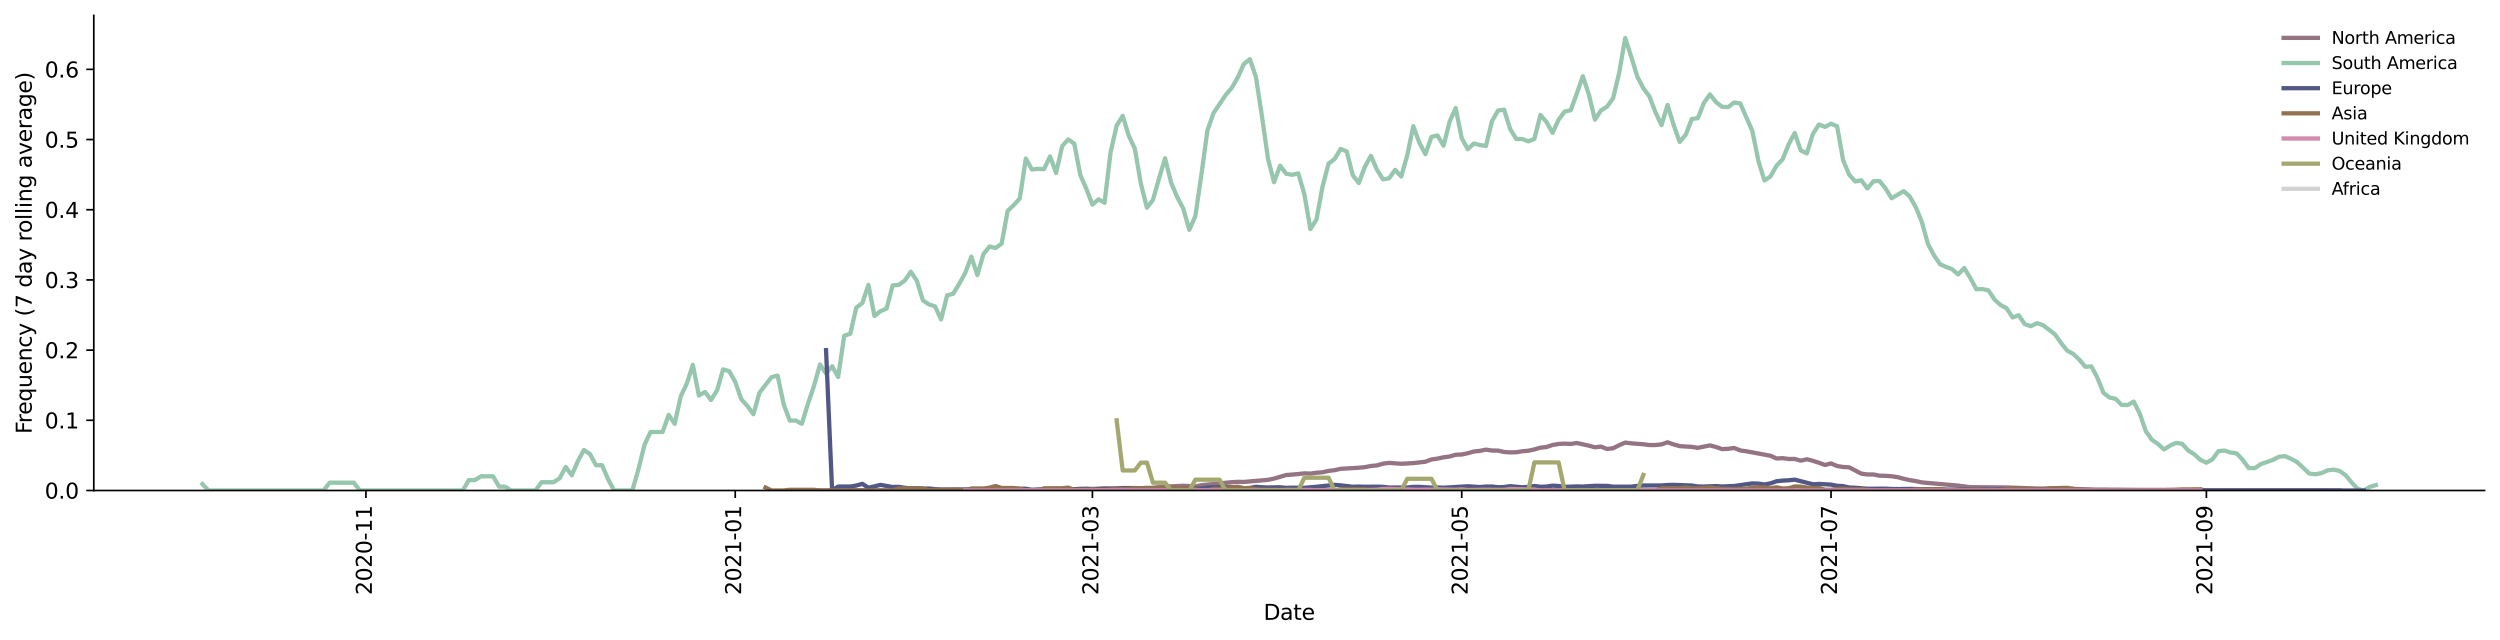 <?xml version="1.0" encoding="utf-8" standalone="no"?>
<!DOCTYPE svg PUBLIC "-//W3C//DTD SVG 1.1//EN"
  "http://www.w3.org/Graphics/SVG/1.1/DTD/svg11.dtd">
<svg height="298.621pt" version="1.1" viewBox="0 0 1166.981 298.621" width="1166.981pt" xmlns="http://www.w3.org/2000/svg" xmlns:xlink="http://www.w3.org/1999/xlink">
 <defs>
  <style type="text/css">*{stroke-linecap:butt;stroke-linejoin:round;}</style>
 </defs>
 <g id="figure_1">
  <g id="patch_1">
   <path d="M 0 298.621 
L 1166.981 298.621 
L 1166.981 0 
L 0 0 
z
" style="fill:#ffffff;"/>
  </g>
  <g id="axes_1">
   <g id="patch_2">
    <path d="M 43.781 228.96 
L 1159.781 228.96 
L 1159.781 7.2 
L 43.781 7.2 
z
" style="fill:#ffffff;"/>
   </g>
   <g id="matplotlib.axis_1">
    <g id="xtick_1">
     <g id="line2d_1">
      <defs>
       <path d="M 0 0 
L 0 3.5 
" id="m6095d7ab93" style="stroke:#000000;stroke-width:0.8;"/>
      </defs>
      <g>
       <use style="stroke:#000000;stroke-width:0.8;" x="170.811" xlink:href="#m6095d7ab93" y="228.96"/>
      </g>
     </g>
     <g id="text_1">
      <!-- 2020-11 -->
      <g transform="translate(173.571 277.743)rotate(-90)scale(0.1 -0.1)">
       <defs>
        <path d="M 1228 531 
L 3431 531 
L 3431 0 
L 469 0 
L 469 531 
Q 828 903 1448 1529 
Q 2069 2156 2228 2338 
Q 2531 2678 2651 2914 
Q 2772 3150 2772 3378 
Q 2772 3750 2511 3984 
Q 2250 4219 1831 4219 
Q 1534 4219 1204 4116 
Q 875 4013 500 3803 
L 500 4441 
Q 881 4594 1212 4672 
Q 1544 4750 1819 4750 
Q 2544 4750 2975 4387 
Q 3406 4025 3406 3419 
Q 3406 3131 3298 2873 
Q 3191 2616 2906 2266 
Q 2828 2175 2409 1742 
Q 1991 1309 1228 531 
z
" id="DejaVuSans-32" transform="scale(0.016)"/>
        <path d="M 2034 4250 
Q 1547 4250 1301 3770 
Q 1056 3291 1056 2328 
Q 1056 1369 1301 889 
Q 1547 409 2034 409 
Q 2525 409 2770 889 
Q 3016 1369 3016 2328 
Q 3016 3291 2770 3770 
Q 2525 4250 2034 4250 
z
M 2034 4750 
Q 2819 4750 3233 4129 
Q 3647 3509 3647 2328 
Q 3647 1150 3233 529 
Q 2819 -91 2034 -91 
Q 1250 -91 836 529 
Q 422 1150 422 2328 
Q 422 3509 836 4129 
Q 1250 4750 2034 4750 
z
" id="DejaVuSans-30" transform="scale(0.016)"/>
        <path d="M 313 2009 
L 1997 2009 
L 1997 1497 
L 313 1497 
L 313 2009 
z
" id="DejaVuSans-2d" transform="scale(0.016)"/>
        <path d="M 794 531 
L 1825 531 
L 1825 4091 
L 703 3866 
L 703 4441 
L 1819 4666 
L 2450 4666 
L 2450 531 
L 3481 531 
L 3481 0 
L 794 0 
L 794 531 
z
" id="DejaVuSans-31" transform="scale(0.016)"/>
       </defs>
       <use xlink:href="#DejaVuSans-32"/>
       <use x="63.623" xlink:href="#DejaVuSans-30"/>
       <use x="127.246" xlink:href="#DejaVuSans-32"/>
       <use x="190.869" xlink:href="#DejaVuSans-30"/>
       <use x="254.492" xlink:href="#DejaVuSans-2d"/>
       <use x="290.576" xlink:href="#DejaVuSans-31"/>
       <use x="354.199" xlink:href="#DejaVuSans-31"/>
      </g>
     </g>
    </g>
    <g id="xtick_2">
     <g id="line2d_2">
      <g>
       <use style="stroke:#000000;stroke-width:0.8;" x="343.199" xlink:href="#m6095d7ab93" y="228.96"/>
      </g>
     </g>
     <g id="text_2">
      <!-- 2021-01 -->
      <g transform="translate(345.959 277.743)rotate(-90)scale(0.1 -0.1)">
       <use xlink:href="#DejaVuSans-32"/>
       <use x="63.623" xlink:href="#DejaVuSans-30"/>
       <use x="127.246" xlink:href="#DejaVuSans-32"/>
       <use x="190.869" xlink:href="#DejaVuSans-31"/>
       <use x="254.492" xlink:href="#DejaVuSans-2d"/>
       <use x="290.576" xlink:href="#DejaVuSans-30"/>
       <use x="354.199" xlink:href="#DejaVuSans-31"/>
      </g>
     </g>
    </g>
    <g id="xtick_3">
     <g id="line2d_3">
      <g>
       <use style="stroke:#000000;stroke-width:0.8;" x="509.935" xlink:href="#m6095d7ab93" y="228.96"/>
      </g>
     </g>
     <g id="text_3">
      <!-- 2021-03 -->
      <g transform="translate(512.695 277.743)rotate(-90)scale(0.1 -0.1)">
       <defs>
        <path d="M 2597 2516 
Q 3050 2419 3304 2112 
Q 3559 1806 3559 1356 
Q 3559 666 3084 287 
Q 2609 -91 1734 -91 
Q 1441 -91 1130 -33 
Q 819 25 488 141 
L 488 750 
Q 750 597 1062 519 
Q 1375 441 1716 441 
Q 2309 441 2620 675 
Q 2931 909 2931 1356 
Q 2931 1769 2642 2001 
Q 2353 2234 1838 2234 
L 1294 2234 
L 1294 2753 
L 1863 2753 
Q 2328 2753 2575 2939 
Q 2822 3125 2822 3475 
Q 2822 3834 2567 4026 
Q 2313 4219 1838 4219 
Q 1578 4219 1281 4162 
Q 984 4106 628 3988 
L 628 4550 
Q 988 4650 1302 4700 
Q 1616 4750 1894 4750 
Q 2613 4750 3031 4423 
Q 3450 4097 3450 3541 
Q 3450 3153 3228 2886 
Q 3006 2619 2597 2516 
z
" id="DejaVuSans-33" transform="scale(0.016)"/>
       </defs>
       <use xlink:href="#DejaVuSans-32"/>
       <use x="63.623" xlink:href="#DejaVuSans-30"/>
       <use x="127.246" xlink:href="#DejaVuSans-32"/>
       <use x="190.869" xlink:href="#DejaVuSans-31"/>
       <use x="254.492" xlink:href="#DejaVuSans-2d"/>
       <use x="290.576" xlink:href="#DejaVuSans-30"/>
       <use x="354.199" xlink:href="#DejaVuSans-33"/>
      </g>
     </g>
    </g>
    <g id="xtick_4">
     <g id="line2d_4">
      <g>
       <use style="stroke:#000000;stroke-width:0.8;" x="682.323" xlink:href="#m6095d7ab93" y="228.96"/>
      </g>
     </g>
     <g id="text_4">
      <!-- 2021-05 -->
      <g transform="translate(685.083 277.743)rotate(-90)scale(0.1 -0.1)">
       <defs>
        <path d="M 691 4666 
L 3169 4666 
L 3169 4134 
L 1269 4134 
L 1269 2991 
Q 1406 3038 1543 3061 
Q 1681 3084 1819 3084 
Q 2600 3084 3056 2656 
Q 3513 2228 3513 1497 
Q 3513 744 3044 326 
Q 2575 -91 1722 -91 
Q 1428 -91 1123 -41 
Q 819 9 494 109 
L 494 744 
Q 775 591 1075 516 
Q 1375 441 1709 441 
Q 2250 441 2565 725 
Q 2881 1009 2881 1497 
Q 2881 1984 2565 2268 
Q 2250 2553 1709 2553 
Q 1456 2553 1204 2497 
Q 953 2441 691 2322 
L 691 4666 
z
" id="DejaVuSans-35" transform="scale(0.016)"/>
       </defs>
       <use xlink:href="#DejaVuSans-32"/>
       <use x="63.623" xlink:href="#DejaVuSans-30"/>
       <use x="127.246" xlink:href="#DejaVuSans-32"/>
       <use x="190.869" xlink:href="#DejaVuSans-31"/>
       <use x="254.492" xlink:href="#DejaVuSans-2d"/>
       <use x="290.576" xlink:href="#DejaVuSans-30"/>
       <use x="354.199" xlink:href="#DejaVuSans-35"/>
      </g>
     </g>
    </g>
    <g id="xtick_5">
     <g id="line2d_5">
      <g>
       <use style="stroke:#000000;stroke-width:0.8;" x="854.711" xlink:href="#m6095d7ab93" y="228.96"/>
      </g>
     </g>
     <g id="text_5">
      <!-- 2021-07 -->
      <g transform="translate(857.47 277.743)rotate(-90)scale(0.1 -0.1)">
       <defs>
        <path d="M 525 4666 
L 3525 4666 
L 3525 4397 
L 1831 0 
L 1172 0 
L 2766 4134 
L 525 4134 
L 525 4666 
z
" id="DejaVuSans-37" transform="scale(0.016)"/>
       </defs>
       <use xlink:href="#DejaVuSans-32"/>
       <use x="63.623" xlink:href="#DejaVuSans-30"/>
       <use x="127.246" xlink:href="#DejaVuSans-32"/>
       <use x="190.869" xlink:href="#DejaVuSans-31"/>
       <use x="254.492" xlink:href="#DejaVuSans-2d"/>
       <use x="290.576" xlink:href="#DejaVuSans-30"/>
       <use x="354.199" xlink:href="#DejaVuSans-37"/>
      </g>
     </g>
    </g>
    <g id="xtick_6">
     <g id="line2d_6">
      <g>
       <use style="stroke:#000000;stroke-width:0.8;" x="1029.925" xlink:href="#m6095d7ab93" y="228.96"/>
      </g>
     </g>
     <g id="text_6">
      <!-- 2021-09 -->
      <g transform="translate(1032.684 277.743)rotate(-90)scale(0.1 -0.1)">
       <defs>
        <path d="M 703 97 
L 703 672 
Q 941 559 1184 500 
Q 1428 441 1663 441 
Q 2288 441 2617 861 
Q 2947 1281 2994 2138 
Q 2813 1869 2534 1725 
Q 2256 1581 1919 1581 
Q 1219 1581 811 2004 
Q 403 2428 403 3163 
Q 403 3881 828 4315 
Q 1253 4750 1959 4750 
Q 2769 4750 3195 4129 
Q 3622 3509 3622 2328 
Q 3622 1225 3098 567 
Q 2575 -91 1691 -91 
Q 1453 -91 1209 -44 
Q 966 3 703 97 
z
M 1959 2075 
Q 2384 2075 2632 2365 
Q 2881 2656 2881 3163 
Q 2881 3666 2632 3958 
Q 2384 4250 1959 4250 
Q 1534 4250 1286 3958 
Q 1038 3666 1038 3163 
Q 1038 2656 1286 2365 
Q 1534 2075 1959 2075 
z
" id="DejaVuSans-39" transform="scale(0.016)"/>
       </defs>
       <use xlink:href="#DejaVuSans-32"/>
       <use x="63.623" xlink:href="#DejaVuSans-30"/>
       <use x="127.246" xlink:href="#DejaVuSans-32"/>
       <use x="190.869" xlink:href="#DejaVuSans-31"/>
       <use x="254.492" xlink:href="#DejaVuSans-2d"/>
       <use x="290.576" xlink:href="#DejaVuSans-30"/>
       <use x="354.199" xlink:href="#DejaVuSans-39"/>
      </g>
     </g>
    </g>
    <g id="text_7">
     <!-- Date -->
     <g transform="translate(589.83 289.341)scale(0.1 -0.1)">
      <defs>
       <path d="M 1259 4147 
L 1259 519 
L 2022 519 
Q 2988 519 3436 956 
Q 3884 1394 3884 2338 
Q 3884 3275 3436 3711 
Q 2988 4147 2022 4147 
L 1259 4147 
z
M 628 4666 
L 1925 4666 
Q 3281 4666 3915 4102 
Q 4550 3538 4550 2338 
Q 4550 1131 3912 565 
Q 3275 0 1925 0 
L 628 0 
L 628 4666 
z
" id="DejaVuSans-44" transform="scale(0.016)"/>
       <path d="M 2194 1759 
Q 1497 1759 1228 1600 
Q 959 1441 959 1056 
Q 959 750 1161 570 
Q 1363 391 1709 391 
Q 2188 391 2477 730 
Q 2766 1069 2766 1631 
L 2766 1759 
L 2194 1759 
z
M 3341 1997 
L 3341 0 
L 2766 0 
L 2766 531 
Q 2569 213 2275 61 
Q 1981 -91 1556 -91 
Q 1019 -91 701 211 
Q 384 513 384 1019 
Q 384 1609 779 1909 
Q 1175 2209 1959 2209 
L 2766 2209 
L 2766 2266 
Q 2766 2663 2505 2880 
Q 2244 3097 1772 3097 
Q 1472 3097 1187 3025 
Q 903 2953 641 2809 
L 641 3341 
Q 956 3463 1253 3523 
Q 1550 3584 1831 3584 
Q 2591 3584 2966 3190 
Q 3341 2797 3341 1997 
z
" id="DejaVuSans-61" transform="scale(0.016)"/>
       <path d="M 1172 4494 
L 1172 3500 
L 2356 3500 
L 2356 3053 
L 1172 3053 
L 1172 1153 
Q 1172 725 1289 603 
Q 1406 481 1766 481 
L 2356 481 
L 2356 0 
L 1766 0 
Q 1100 0 847 248 
Q 594 497 594 1153 
L 594 3053 
L 172 3053 
L 172 3500 
L 594 3500 
L 594 4494 
L 1172 4494 
z
" id="DejaVuSans-74" transform="scale(0.016)"/>
       <path d="M 3597 1894 
L 3597 1613 
L 953 1613 
Q 991 1019 1311 708 
Q 1631 397 2203 397 
Q 2534 397 2845 478 
Q 3156 559 3463 722 
L 3463 178 
Q 3153 47 2828 -22 
Q 2503 -91 2169 -91 
Q 1331 -91 842 396 
Q 353 884 353 1716 
Q 353 2575 817 3079 
Q 1281 3584 2069 3584 
Q 2775 3584 3186 3129 
Q 3597 2675 3597 1894 
z
M 3022 2063 
Q 3016 2534 2758 2815 
Q 2500 3097 2075 3097 
Q 1594 3097 1305 2825 
Q 1016 2553 972 2059 
L 3022 2063 
z
" id="DejaVuSans-65" transform="scale(0.016)"/>
      </defs>
      <use xlink:href="#DejaVuSans-44"/>
      <use x="77.002" xlink:href="#DejaVuSans-61"/>
      <use x="138.281" xlink:href="#DejaVuSans-74"/>
      <use x="177.49" xlink:href="#DejaVuSans-65"/>
     </g>
    </g>
   </g>
   <g id="matplotlib.axis_2">
    <g id="ytick_1">
     <g id="line2d_7">
      <defs>
       <path d="M 0 0 
L -3.5 0 
" id="me2ee603de5" style="stroke:#000000;stroke-width:0.8;"/>
      </defs>
      <g>
       <use style="stroke:#000000;stroke-width:0.8;" x="43.781" xlink:href="#me2ee603de5" y="228.96"/>
      </g>
     </g>
     <g id="text_8">
      <!-- 0.0 -->
      <g transform="translate(20.878 232.759)scale(0.1 -0.1)">
       <defs>
        <path d="M 684 794 
L 1344 794 
L 1344 0 
L 684 0 
L 684 794 
z
" id="DejaVuSans-2e" transform="scale(0.016)"/>
       </defs>
       <use xlink:href="#DejaVuSans-30"/>
       <use x="63.623" xlink:href="#DejaVuSans-2e"/>
       <use x="95.41" xlink:href="#DejaVuSans-30"/>
      </g>
     </g>
    </g>
    <g id="ytick_2">
     <g id="line2d_8">
      <g>
       <use style="stroke:#000000;stroke-width:0.8;" x="43.781" xlink:href="#me2ee603de5" y="196.196"/>
      </g>
     </g>
     <g id="text_9">
      <!-- 0.1 -->
      <g transform="translate(20.878 199.995)scale(0.1 -0.1)">
       <use xlink:href="#DejaVuSans-30"/>
       <use x="63.623" xlink:href="#DejaVuSans-2e"/>
       <use x="95.41" xlink:href="#DejaVuSans-31"/>
      </g>
     </g>
    </g>
    <g id="ytick_3">
     <g id="line2d_9">
      <g>
       <use style="stroke:#000000;stroke-width:0.8;" x="43.781" xlink:href="#me2ee603de5" y="163.432"/>
      </g>
     </g>
     <g id="text_10">
      <!-- 0.2 -->
      <g transform="translate(20.878 167.231)scale(0.1 -0.1)">
       <use xlink:href="#DejaVuSans-30"/>
       <use x="63.623" xlink:href="#DejaVuSans-2e"/>
       <use x="95.41" xlink:href="#DejaVuSans-32"/>
      </g>
     </g>
    </g>
    <g id="ytick_4">
     <g id="line2d_10">
      <g>
       <use style="stroke:#000000;stroke-width:0.8;" x="43.781" xlink:href="#me2ee603de5" y="130.667"/>
      </g>
     </g>
     <g id="text_11">
      <!-- 0.3 -->
      <g transform="translate(20.878 134.467)scale(0.1 -0.1)">
       <use xlink:href="#DejaVuSans-30"/>
       <use x="63.623" xlink:href="#DejaVuSans-2e"/>
       <use x="95.41" xlink:href="#DejaVuSans-33"/>
      </g>
     </g>
    </g>
    <g id="ytick_5">
     <g id="line2d_11">
      <g>
       <use style="stroke:#000000;stroke-width:0.8;" x="43.781" xlink:href="#me2ee603de5" y="97.903"/>
      </g>
     </g>
     <g id="text_12">
      <!-- 0.4 -->
      <g transform="translate(20.878 101.702)scale(0.1 -0.1)">
       <defs>
        <path d="M 2419 4116 
L 825 1625 
L 2419 1625 
L 2419 4116 
z
M 2253 4666 
L 3047 4666 
L 3047 1625 
L 3713 1625 
L 3713 1100 
L 3047 1100 
L 3047 0 
L 2419 0 
L 2419 1100 
L 313 1100 
L 313 1709 
L 2253 4666 
z
" id="DejaVuSans-34" transform="scale(0.016)"/>
       </defs>
       <use xlink:href="#DejaVuSans-30"/>
       <use x="63.623" xlink:href="#DejaVuSans-2e"/>
       <use x="95.41" xlink:href="#DejaVuSans-34"/>
      </g>
     </g>
    </g>
    <g id="ytick_6">
     <g id="line2d_12">
      <g>
       <use style="stroke:#000000;stroke-width:0.8;" x="43.781" xlink:href="#me2ee603de5" y="65.139"/>
      </g>
     </g>
     <g id="text_13">
      <!-- 0.5 -->
      <g transform="translate(20.878 68.938)scale(0.1 -0.1)">
       <use xlink:href="#DejaVuSans-30"/>
       <use x="63.623" xlink:href="#DejaVuSans-2e"/>
       <use x="95.41" xlink:href="#DejaVuSans-35"/>
      </g>
     </g>
    </g>
    <g id="ytick_7">
     <g id="line2d_13">
      <g>
       <use style="stroke:#000000;stroke-width:0.8;" x="43.781" xlink:href="#me2ee603de5" y="32.375"/>
      </g>
     </g>
     <g id="text_14">
      <!-- 0.6 -->
      <g transform="translate(20.878 36.174)scale(0.1 -0.1)">
       <defs>
        <path d="M 2113 2584 
Q 1688 2584 1439 2293 
Q 1191 2003 1191 1497 
Q 1191 994 1439 701 
Q 1688 409 2113 409 
Q 2538 409 2786 701 
Q 3034 994 3034 1497 
Q 3034 2003 2786 2293 
Q 2538 2584 2113 2584 
z
M 3366 4563 
L 3366 3988 
Q 3128 4100 2886 4159 
Q 2644 4219 2406 4219 
Q 1781 4219 1451 3797 
Q 1122 3375 1075 2522 
Q 1259 2794 1537 2939 
Q 1816 3084 2150 3084 
Q 2853 3084 3261 2657 
Q 3669 2231 3669 1497 
Q 3669 778 3244 343 
Q 2819 -91 2113 -91 
Q 1303 -91 875 529 
Q 447 1150 447 2328 
Q 447 3434 972 4092 
Q 1497 4750 2381 4750 
Q 2619 4750 2861 4703 
Q 3103 4656 3366 4563 
z
" id="DejaVuSans-36" transform="scale(0.016)"/>
       </defs>
       <use xlink:href="#DejaVuSans-30"/>
       <use x="63.623" xlink:href="#DejaVuSans-2e"/>
       <use x="95.41" xlink:href="#DejaVuSans-36"/>
      </g>
     </g>
    </g>
    <g id="text_15">
     <!-- Frequency (7 day rolling average) -->
     <g transform="translate(14.798 202.529)rotate(-90)scale(0.1 -0.1)">
      <defs>
       <path d="M 628 4666 
L 3309 4666 
L 3309 4134 
L 1259 4134 
L 1259 2759 
L 3109 2759 
L 3109 2228 
L 1259 2228 
L 1259 0 
L 628 0 
L 628 4666 
z
" id="DejaVuSans-46" transform="scale(0.016)"/>
       <path d="M 2631 2963 
Q 2534 3019 2420 3045 
Q 2306 3072 2169 3072 
Q 1681 3072 1420 2755 
Q 1159 2438 1159 1844 
L 1159 0 
L 581 0 
L 581 3500 
L 1159 3500 
L 1159 2956 
Q 1341 3275 1631 3429 
Q 1922 3584 2338 3584 
Q 2397 3584 2469 3576 
Q 2541 3569 2628 3553 
L 2631 2963 
z
" id="DejaVuSans-72" transform="scale(0.016)"/>
       <path d="M 947 1747 
Q 947 1113 1208 752 
Q 1469 391 1925 391 
Q 2381 391 2643 752 
Q 2906 1113 2906 1747 
Q 2906 2381 2643 2742 
Q 2381 3103 1925 3103 
Q 1469 3103 1208 2742 
Q 947 2381 947 1747 
z
M 2906 525 
Q 2725 213 2448 61 
Q 2172 -91 1784 -91 
Q 1150 -91 751 415 
Q 353 922 353 1747 
Q 353 2572 751 3078 
Q 1150 3584 1784 3584 
Q 2172 3584 2448 3432 
Q 2725 3281 2906 2969 
L 2906 3500 
L 3481 3500 
L 3481 -1331 
L 2906 -1331 
L 2906 525 
z
" id="DejaVuSans-71" transform="scale(0.016)"/>
       <path d="M 544 1381 
L 544 3500 
L 1119 3500 
L 1119 1403 
Q 1119 906 1312 657 
Q 1506 409 1894 409 
Q 2359 409 2629 706 
Q 2900 1003 2900 1516 
L 2900 3500 
L 3475 3500 
L 3475 0 
L 2900 0 
L 2900 538 
Q 2691 219 2414 64 
Q 2138 -91 1772 -91 
Q 1169 -91 856 284 
Q 544 659 544 1381 
z
M 1991 3584 
L 1991 3584 
z
" id="DejaVuSans-75" transform="scale(0.016)"/>
       <path d="M 3513 2113 
L 3513 0 
L 2938 0 
L 2938 2094 
Q 2938 2591 2744 2837 
Q 2550 3084 2163 3084 
Q 1697 3084 1428 2787 
Q 1159 2491 1159 1978 
L 1159 0 
L 581 0 
L 581 3500 
L 1159 3500 
L 1159 2956 
Q 1366 3272 1645 3428 
Q 1925 3584 2291 3584 
Q 2894 3584 3203 3211 
Q 3513 2838 3513 2113 
z
" id="DejaVuSans-6e" transform="scale(0.016)"/>
       <path d="M 3122 3366 
L 3122 2828 
Q 2878 2963 2633 3030 
Q 2388 3097 2138 3097 
Q 1578 3097 1268 2742 
Q 959 2388 959 1747 
Q 959 1106 1268 751 
Q 1578 397 2138 397 
Q 2388 397 2633 464 
Q 2878 531 3122 666 
L 3122 134 
Q 2881 22 2623 -34 
Q 2366 -91 2075 -91 
Q 1284 -91 818 406 
Q 353 903 353 1747 
Q 353 2603 823 3093 
Q 1294 3584 2113 3584 
Q 2378 3584 2631 3529 
Q 2884 3475 3122 3366 
z
" id="DejaVuSans-63" transform="scale(0.016)"/>
       <path d="M 2059 -325 
Q 1816 -950 1584 -1140 
Q 1353 -1331 966 -1331 
L 506 -1331 
L 506 -850 
L 844 -850 
Q 1081 -850 1212 -737 
Q 1344 -625 1503 -206 
L 1606 56 
L 191 3500 
L 800 3500 
L 1894 763 
L 2988 3500 
L 3597 3500 
L 2059 -325 
z
" id="DejaVuSans-79" transform="scale(0.016)"/>
       <path id="DejaVuSans-20" transform="scale(0.016)"/>
       <path d="M 1984 4856 
Q 1566 4138 1362 3434 
Q 1159 2731 1159 2009 
Q 1159 1288 1364 580 
Q 1569 -128 1984 -844 
L 1484 -844 
Q 1016 -109 783 600 
Q 550 1309 550 2009 
Q 550 2706 781 3412 
Q 1013 4119 1484 4856 
L 1984 4856 
z
" id="DejaVuSans-28" transform="scale(0.016)"/>
       <path d="M 2906 2969 
L 2906 4863 
L 3481 4863 
L 3481 0 
L 2906 0 
L 2906 525 
Q 2725 213 2448 61 
Q 2172 -91 1784 -91 
Q 1150 -91 751 415 
Q 353 922 353 1747 
Q 353 2572 751 3078 
Q 1150 3584 1784 3584 
Q 2172 3584 2448 3432 
Q 2725 3281 2906 2969 
z
M 947 1747 
Q 947 1113 1208 752 
Q 1469 391 1925 391 
Q 2381 391 2643 752 
Q 2906 1113 2906 1747 
Q 2906 2381 2643 2742 
Q 2381 3103 1925 3103 
Q 1469 3103 1208 2742 
Q 947 2381 947 1747 
z
" id="DejaVuSans-64" transform="scale(0.016)"/>
       <path d="M 1959 3097 
Q 1497 3097 1228 2736 
Q 959 2375 959 1747 
Q 959 1119 1226 758 
Q 1494 397 1959 397 
Q 2419 397 2687 759 
Q 2956 1122 2956 1747 
Q 2956 2369 2687 2733 
Q 2419 3097 1959 3097 
z
M 1959 3584 
Q 2709 3584 3137 3096 
Q 3566 2609 3566 1747 
Q 3566 888 3137 398 
Q 2709 -91 1959 -91 
Q 1206 -91 779 398 
Q 353 888 353 1747 
Q 353 2609 779 3096 
Q 1206 3584 1959 3584 
z
" id="DejaVuSans-6f" transform="scale(0.016)"/>
       <path d="M 603 4863 
L 1178 4863 
L 1178 0 
L 603 0 
L 603 4863 
z
" id="DejaVuSans-6c" transform="scale(0.016)"/>
       <path d="M 603 3500 
L 1178 3500 
L 1178 0 
L 603 0 
L 603 3500 
z
M 603 4863 
L 1178 4863 
L 1178 4134 
L 603 4134 
L 603 4863 
z
" id="DejaVuSans-69" transform="scale(0.016)"/>
       <path d="M 2906 1791 
Q 2906 2416 2648 2759 
Q 2391 3103 1925 3103 
Q 1463 3103 1205 2759 
Q 947 2416 947 1791 
Q 947 1169 1205 825 
Q 1463 481 1925 481 
Q 2391 481 2648 825 
Q 2906 1169 2906 1791 
z
M 3481 434 
Q 3481 -459 3084 -895 
Q 2688 -1331 1869 -1331 
Q 1566 -1331 1297 -1286 
Q 1028 -1241 775 -1147 
L 775 -588 
Q 1028 -725 1275 -790 
Q 1522 -856 1778 -856 
Q 2344 -856 2625 -561 
Q 2906 -266 2906 331 
L 2906 616 
Q 2728 306 2450 153 
Q 2172 0 1784 0 
Q 1141 0 747 490 
Q 353 981 353 1791 
Q 353 2603 747 3093 
Q 1141 3584 1784 3584 
Q 2172 3584 2450 3431 
Q 2728 3278 2906 2969 
L 2906 3500 
L 3481 3500 
L 3481 434 
z
" id="DejaVuSans-67" transform="scale(0.016)"/>
       <path d="M 191 3500 
L 800 3500 
L 1894 563 
L 2988 3500 
L 3597 3500 
L 2284 0 
L 1503 0 
L 191 3500 
z
" id="DejaVuSans-76" transform="scale(0.016)"/>
       <path d="M 513 4856 
L 1013 4856 
Q 1481 4119 1714 3412 
Q 1947 2706 1947 2009 
Q 1947 1309 1714 600 
Q 1481 -109 1013 -844 
L 513 -844 
Q 928 -128 1133 580 
Q 1338 1288 1338 2009 
Q 1338 2731 1133 3434 
Q 928 4138 513 4856 
z
" id="DejaVuSans-29" transform="scale(0.016)"/>
      </defs>
      <use xlink:href="#DejaVuSans-46"/>
      <use x="50.27" xlink:href="#DejaVuSans-72"/>
      <use x="89.133" xlink:href="#DejaVuSans-65"/>
      <use x="150.656" xlink:href="#DejaVuSans-71"/>
      <use x="214.133" xlink:href="#DejaVuSans-75"/>
      <use x="277.512" xlink:href="#DejaVuSans-65"/>
      <use x="339.035" xlink:href="#DejaVuSans-6e"/>
      <use x="402.414" xlink:href="#DejaVuSans-63"/>
      <use x="457.395" xlink:href="#DejaVuSans-79"/>
      <use x="516.574" xlink:href="#DejaVuSans-20"/>
      <use x="548.361" xlink:href="#DejaVuSans-28"/>
      <use x="587.375" xlink:href="#DejaVuSans-37"/>
      <use x="650.998" xlink:href="#DejaVuSans-20"/>
      <use x="682.785" xlink:href="#DejaVuSans-64"/>
      <use x="746.262" xlink:href="#DejaVuSans-61"/>
      <use x="807.541" xlink:href="#DejaVuSans-79"/>
      <use x="866.721" xlink:href="#DejaVuSans-20"/>
      <use x="898.508" xlink:href="#DejaVuSans-72"/>
      <use x="937.371" xlink:href="#DejaVuSans-6f"/>
      <use x="998.553" xlink:href="#DejaVuSans-6c"/>
      <use x="1026.336" xlink:href="#DejaVuSans-6c"/>
      <use x="1054.119" xlink:href="#DejaVuSans-69"/>
      <use x="1081.902" xlink:href="#DejaVuSans-6e"/>
      <use x="1145.281" xlink:href="#DejaVuSans-67"/>
      <use x="1208.758" xlink:href="#DejaVuSans-20"/>
      <use x="1240.545" xlink:href="#DejaVuSans-61"/>
      <use x="1301.824" xlink:href="#DejaVuSans-76"/>
      <use x="1361.004" xlink:href="#DejaVuSans-65"/>
      <use x="1422.527" xlink:href="#DejaVuSans-72"/>
      <use x="1463.641" xlink:href="#DejaVuSans-61"/>
      <use x="1524.92" xlink:href="#DejaVuSans-67"/>
      <use x="1588.396" xlink:href="#DejaVuSans-65"/>
      <use x="1649.92" xlink:href="#DejaVuSans-29"/>
     </g>
    </g>
   </g>
   <g id="line2d_14">
    <path clip-path="url(#pc2dca24436)" d="M 377.112 228.871 
L 385.59 228.96 
L 391.242 228.862 
L 399.72 228.798 
L 405.372 228.896 
L 416.676 228.935 
L 427.98 228.909 
L 439.284 228.936 
L 461.893 228.802 
L 467.545 228.843 
L 473.197 228.806 
L 484.501 228.893 
L 487.327 228.919 
L 498.631 228.457 
L 504.283 228.392 
L 507.109 228.26 
L 509.935 228.333 
L 515.587 227.917 
L 524.065 227.898 
L 529.717 228.115 
L 532.543 227.969 
L 535.37 227.953 
L 541.022 227.381 
L 543.848 226.946 
L 546.674 227.043 
L 552.326 226.742 
L 557.978 227.041 
L 560.804 226.486 
L 574.934 225.081 
L 577.76 224.927 
L 580.586 224.963 
L 591.89 223.993 
L 594.716 223.391 
L 600.368 221.752 
L 606.02 221.28 
L 608.846 220.944 
L 611.672 221.079 
L 614.498 220.683 
L 617.324 220.463 
L 620.15 219.821 
L 622.976 219.474 
L 625.803 218.835 
L 634.281 218.34 
L 637.107 218.065 
L 639.933 217.515 
L 642.759 217.257 
L 645.585 216.433 
L 648.411 216.068 
L 654.063 216.48 
L 659.715 216.174 
L 665.367 215.528 
L 668.193 214.472 
L 671.019 214.071 
L 673.845 213.474 
L 676.671 213.085 
L 679.497 212.286 
L 682.323 212.163 
L 685.149 211.566 
L 687.975 210.755 
L 690.801 210.474 
L 693.627 209.878 
L 696.453 210.315 
L 699.279 210.33 
L 702.105 210.99 
L 704.931 211.177 
L 707.757 211.102 
L 710.583 210.645 
L 713.41 210.404 
L 716.236 209.784 
L 719.062 208.966 
L 721.888 208.667 
L 724.714 207.72 
L 727.54 207.231 
L 730.366 207.092 
L 733.192 207.226 
L 736.018 206.793 
L 741.67 208.015 
L 744.496 208.799 
L 747.322 208.451 
L 750.148 209.601 
L 752.974 209.225 
L 755.8 207.828 
L 758.626 206.59 
L 761.452 206.948 
L 767.104 207.382 
L 769.93 207.741 
L 772.756 207.735 
L 775.582 207.429 
L 778.408 206.459 
L 781.234 207.439 
L 784.06 208.253 
L 789.712 208.597 
L 792.538 209.044 
L 798.19 207.905 
L 801.016 208.656 
L 803.843 209.636 
L 806.669 209.515 
L 809.495 209.102 
L 812.321 210.252 
L 815.147 210.643 
L 826.451 212.747 
L 829.277 214.016 
L 832.103 213.865 
L 834.929 214.242 
L 837.755 214.243 
L 840.581 215.027 
L 843.407 214.375 
L 846.233 215.103 
L 849.059 216.011 
L 851.885 217.057 
L 854.711 216.318 
L 857.537 217.54 
L 860.363 217.975 
L 863.189 218.147 
L 868.841 221.092 
L 871.667 221.471 
L 874.493 221.468 
L 877.319 222.052 
L 880.145 222.103 
L 882.971 222.308 
L 885.797 222.725 
L 888.623 223.494 
L 891.45 224.128 
L 894.276 224.562 
L 897.102 225.181 
L 914.058 226.69 
L 919.71 227.404 
L 928.188 227.477 
L 936.666 227.542 
L 950.796 228.033 
L 964.926 228.132 
L 979.057 228.554 
L 987.535 228.564 
L 996.013 228.653 
L 1010.143 228.686 
L 1018.621 228.815 
L 1032.751 228.872 
L 1086.446 228.864 
L 1092.098 228.915 
L 1092.098 228.915 
" style="fill:none;stroke:#947383;stroke-linecap:square;stroke-width:2;"/>
   </g>
   <g id="line2d_15">
    <path clip-path="url(#pc2dca24436)" d="M 94.509 225.981 
L 97.335 228.96 
L 151.029 228.96 
L 153.855 225.32 
L 165.159 225.32 
L 167.985 228.96 
L 216.028 228.96 
L 218.854 224.106 
L 221.68 224.106 
L 224.506 222.335 
L 230.158 222.335 
L 232.984 227.189 
L 235.81 227.189 
L 238.636 228.96 
L 249.94 228.96 
L 252.766 225.105 
L 258.418 225.105 
L 261.244 223.233 
L 264.07 217.991 
L 266.896 221.845 
L 269.723 215.293 
L 272.549 210.05 
L 275.375 211.923 
L 278.201 217.165 
L 281.027 217.165 
L 283.853 223.718 
L 286.679 228.96 
L 295.157 228.96 
L 297.983 219.2 
L 300.809 207.733 
L 303.635 201.666 
L 309.287 201.666 
L 312.113 193.655 
L 314.939 197.841 
L 317.765 185.006 
L 320.591 179.049 
L 323.417 170.312 
L 326.243 184.634 
L 329.069 182.979 
L 331.895 186.698 
L 334.721 182.208 
L 337.547 172.427 
L 340.373 173.254 
L 343.199 178.258 
L 346.025 186.319 
L 348.851 189.485 
L 351.677 193.356 
L 354.503 183.318 
L 360.156 176.04 
L 362.982 175.33 
L 365.808 188.692 
L 368.634 196.31 
L 371.46 196.31 
L 374.286 197.823 
L 377.112 188.57 
L 379.938 180.218 
L 382.764 170.137 
L 385.59 174.38 
L 388.416 170.956 
L 391.242 175.975 
L 394.068 156.735 
L 396.894 155.762 
L 399.72 143.608 
L 402.546 141.438 
L 405.372 132.97 
L 408.198 147.513 
L 411.024 145.259 
L 413.85 144.028 
L 416.676 133.24 
L 419.502 133 
L 422.328 130.952 
L 425.154 126.833 
L 427.98 131.055 
L 430.806 140.186 
L 433.632 142.115 
L 436.458 143.018 
L 439.284 149.103 
L 442.11 137.859 
L 444.936 137.125 
L 447.763 132.466 
L 450.589 127.324 
L 453.415 119.835 
L 456.241 128.439 
L 459.067 118.63 
L 461.893 115.051 
L 464.719 115.779 
L 467.545 113.744 
L 470.371 98.429 
L 473.197 95.766 
L 476.023 92.658 
L 478.849 74.004 
L 481.675 79.114 
L 484.501 78.835 
L 487.327 78.957 
L 490.153 73.02 
L 492.979 80.755 
L 495.805 68.226 
L 498.631 65.078 
L 501.457 67.081 
L 504.283 81.679 
L 507.109 88.182 
L 509.935 95.536 
L 512.761 93.035 
L 515.587 94.67 
L 518.413 71.123 
L 521.239 58.651 
L 524.065 54.103 
L 526.891 63.32 
L 529.717 69.356 
L 532.543 85.709 
L 535.37 96.95 
L 538.196 93.302 
L 541.022 83.3 
L 543.848 73.879 
L 546.674 85.287 
L 549.5 91.993 
L 552.326 97.358 
L 555.152 107.275 
L 557.978 100.874 
L 560.804 81.488 
L 563.63 60.811 
L 566.456 52.796 
L 572.108 44.386 
L 574.934 41.075 
L 577.76 36.214 
L 580.586 29.922 
L 583.412 27.623 
L 586.238 35.856 
L 589.064 54.184 
L 591.89 74.075 
L 594.716 85.058 
L 597.542 77.336 
L 600.368 81.101 
L 603.194 81.609 
L 606.02 80.933 
L 608.846 90.62 
L 611.672 106.906 
L 614.498 102.553 
L 617.324 87.179 
L 620.15 76.406 
L 622.976 74.231 
L 625.803 69.537 
L 628.629 70.672 
L 631.455 81.783 
L 634.281 85.426 
L 637.107 77.841 
L 639.933 72.747 
L 642.759 79.223 
L 645.585 83.727 
L 648.411 83.25 
L 651.237 79.274 
L 654.063 82.405 
L 656.889 72.517 
L 659.715 58.918 
L 662.541 66.611 
L 665.367 71.967 
L 668.193 63.909 
L 671.019 63.24 
L 673.845 68.01 
L 676.671 56.746 
L 679.497 50.443 
L 682.323 64.493 
L 685.149 69.659 
L 687.975 66.977 
L 690.801 67.695 
L 693.627 68.15 
L 696.453 56.507 
L 699.279 51.582 
L 702.105 51.189 
L 704.931 60.241 
L 707.757 64.869 
L 710.583 64.895 
L 713.41 65.977 
L 716.236 64.818 
L 719.062 53.682 
L 721.888 56.954 
L 724.714 62 
L 727.54 55.868 
L 730.366 52.087 
L 733.192 51.438 
L 736.018 43.758 
L 738.844 35.565 
L 741.67 44.131 
L 744.496 55.857 
L 747.322 51.543 
L 750.148 49.793 
L 752.974 45.871 
L 755.8 34.103 
L 758.626 17.76 
L 761.452 26.497 
L 764.278 35.755 
L 767.104 41.213 
L 769.93 45.005 
L 772.756 52.409 
L 775.582 58.389 
L 778.408 48.997 
L 781.234 58.268 
L 784.06 66.284 
L 786.886 62.882 
L 789.712 55.563 
L 792.538 55.118 
L 795.364 48.049 
L 798.19 44.065 
L 801.016 47.668 
L 803.843 49.832 
L 806.669 50.007 
L 809.495 47.841 
L 812.321 48.277 
L 817.973 61.135 
L 820.799 75.04 
L 823.625 84.247 
L 826.451 82.378 
L 829.277 77.332 
L 832.103 74.391 
L 834.929 67.383 
L 837.755 62.112 
L 840.581 70.237 
L 843.407 71.613 
L 846.233 62.545 
L 849.059 58.114 
L 851.885 59.24 
L 854.711 57.727 
L 857.537 58.947 
L 860.363 74.794 
L 863.189 81.572 
L 866.015 84.701 
L 868.841 84.155 
L 871.667 87.952 
L 874.493 84.62 
L 877.319 84.473 
L 880.145 87.929 
L 882.971 92.554 
L 888.623 89.242 
L 891.45 91.71 
L 894.276 96.708 
L 897.102 103.583 
L 899.928 113.828 
L 902.754 119.162 
L 905.58 123.308 
L 908.406 124.594 
L 911.232 125.668 
L 914.058 128.089 
L 916.884 125.111 
L 919.71 129.743 
L 922.536 135.002 
L 925.362 134.94 
L 928.188 135.539 
L 931.014 139.831 
L 933.84 142.357 
L 936.666 143.925 
L 939.492 148.184 
L 942.318 147.171 
L 945.144 151.305 
L 947.97 152.267 
L 950.796 150.867 
L 953.622 151.742 
L 959.274 156.114 
L 962.1 160.125 
L 964.926 163.647 
L 967.752 165.2 
L 970.578 167.813 
L 973.404 171.225 
L 976.23 171.004 
L 979.057 176.34 
L 981.883 183.397 
L 984.709 185.546 
L 987.535 186.14 
L 990.361 189.027 
L 993.187 189.072 
L 996.013 187.444 
L 998.839 193.123 
L 1001.665 201.289 
L 1004.491 205.316 
L 1007.317 207.229 
L 1010.143 209.796 
L 1012.969 207.998 
L 1015.795 206.752 
L 1018.621 207.181 
L 1021.447 210.278 
L 1024.273 212.069 
L 1027.099 214.648 
L 1029.925 215.982 
L 1032.751 214.418 
L 1035.577 210.549 
L 1038.403 210.322 
L 1041.229 211.253 
L 1044.055 211.621 
L 1046.881 214.697 
L 1049.707 218.527 
L 1052.533 218.536 
L 1055.359 216.645 
L 1061.011 214.667 
L 1063.837 213.2 
L 1066.663 212.927 
L 1069.49 214.19 
L 1072.316 215.723 
L 1077.968 221.055 
L 1080.794 221.379 
L 1083.62 220.859 
L 1086.446 219.572 
L 1089.272 219.224 
L 1092.098 219.819 
L 1094.924 221.836 
L 1097.75 225.243 
L 1100.576 228.202 
L 1103.402 228.96 
L 1106.228 227.28 
L 1109.054 226.418 
L 1109.054 226.418 
" style="fill:none;stroke:#96c6ad;stroke-linecap:square;stroke-width:2;"/>
   </g>
   <g id="line2d_16">
    <path clip-path="url(#pc2dca24436)" d="M 385.59 163.432 
L 388.416 228.96 
L 391.242 227.123 
L 396.894 227.123 
L 399.72 226.637 
L 402.546 225.854 
L 405.372 227.691 
L 411.024 226.335 
L 416.676 227.327 
L 419.502 227.259 
L 422.328 227.701 
L 425.154 227.997 
L 427.98 227.861 
L 430.806 228.08 
L 433.632 228.049 
L 439.284 228.533 
L 453.415 228.446 
L 459.067 228.5 
L 461.893 228.395 
L 464.719 228.541 
L 467.545 228.084 
L 473.197 228.181 
L 478.849 228.144 
L 481.675 228.622 
L 484.501 228.458 
L 498.631 228.299 
L 501.457 228.356 
L 504.283 228.173 
L 507.109 228.154 
L 509.935 228.258 
L 521.239 228.252 
L 524.065 227.82 
L 529.717 227.827 
L 532.543 227.971 
L 535.37 227.961 
L 538.196 228.304 
L 541.022 228.302 
L 546.674 227.969 
L 555.152 227.898 
L 557.978 228.102 
L 560.804 227.967 
L 563.63 227.53 
L 569.282 227.351 
L 574.934 227.331 
L 580.586 227.925 
L 583.412 227.752 
L 586.238 227.239 
L 589.064 227.453 
L 591.89 227.551 
L 597.542 227.447 
L 600.368 227.736 
L 603.194 227.631 
L 608.846 227.709 
L 614.498 227.217 
L 622.976 226.34 
L 625.803 226.557 
L 631.455 227.213 
L 634.281 227.122 
L 637.107 227.215 
L 642.759 227.168 
L 645.585 227.263 
L 648.411 227.565 
L 656.889 227.567 
L 659.715 227.285 
L 662.541 227.273 
L 668.193 227.614 
L 671.019 227.546 
L 673.845 227.66 
L 685.149 226.993 
L 690.801 227.352 
L 693.627 227.125 
L 696.453 227.106 
L 699.279 227.422 
L 702.105 227.34 
L 704.931 226.94 
L 710.583 227.466 
L 713.41 227.29 
L 716.236 226.865 
L 719.062 227.209 
L 721.888 227.136 
L 724.714 226.695 
L 727.54 226.858 
L 730.366 227.267 
L 736.018 227.056 
L 738.844 227.127 
L 744.496 226.761 
L 750.148 226.817 
L 752.974 227.166 
L 761.452 227.16 
L 764.278 226.81 
L 767.104 226.632 
L 775.582 226.602 
L 778.408 226.402 
L 781.234 226.329 
L 789.712 226.633 
L 792.538 227.077 
L 795.364 227.117 
L 801.016 226.896 
L 803.843 227.098 
L 809.495 226.844 
L 817.973 225.646 
L 820.799 225.749 
L 823.625 226.153 
L 826.451 225.634 
L 829.277 224.651 
L 832.103 224.347 
L 834.929 224.191 
L 837.755 223.901 
L 846.233 226.057 
L 849.059 225.896 
L 854.711 226.211 
L 857.537 226.766 
L 860.363 226.919 
L 863.189 227.571 
L 866.015 227.67 
L 871.667 228.156 
L 880.145 228.1 
L 882.971 228.261 
L 885.797 228.298 
L 891.45 228.21 
L 897.102 228.364 
L 899.928 228.36 
L 902.754 228.501 
L 919.71 228.592 
L 922.536 228.661 
L 925.362 228.559 
L 931.014 228.536 
L 936.666 228.48 
L 939.492 228.514 
L 942.318 228.397 
L 947.97 228.537 
L 953.622 228.684 
L 956.448 228.852 
L 962.1 228.859 
L 973.404 228.901 
L 1103.402 228.939 
L 1103.402 228.939 
" style="fill:none;stroke:#525886;stroke-linecap:square;stroke-width:2;"/>
   </g>
   <g id="line2d_17">
    <path clip-path="url(#pc2dca24436)" d="M 357.329 227.602 
L 360.156 228.96 
L 365.808 228.96 
L 368.634 228.636 
L 379.938 228.636 
L 382.764 228.96 
L 416.676 228.96 
L 419.502 227.982 
L 430.806 227.982 
L 433.632 228.96 
L 436.458 228.575 
L 447.763 228.575 
L 450.589 228.96 
L 453.415 228.024 
L 459.067 228.024 
L 461.893 227.664 
L 464.719 226.874 
L 467.545 227.81 
L 473.197 227.81 
L 476.023 228.171 
L 478.849 228.96 
L 484.501 228.96 
L 487.327 227.936 
L 495.805 227.936 
L 498.631 227.621 
L 501.457 228.645 
L 507.109 228.645 
L 509.935 228.401 
L 512.761 228.716 
L 515.587 228.716 
L 518.413 228.414 
L 521.239 228.414 
L 524.065 228.235 
L 526.891 228.235 
L 529.717 227.824 
L 532.543 227.922 
L 535.37 227.679 
L 538.196 227.926 
L 543.848 227.928 
L 546.674 227.557 
L 552.326 227.976 
L 555.152 227.976 
L 557.978 228.385 
L 560.804 228.96 
L 563.63 228.96 
L 566.456 228.232 
L 569.282 228.232 
L 572.108 227.684 
L 577.76 227.227 
L 580.586 227.845 
L 583.412 227.845 
L 586.238 228.392 
L 589.064 228.597 
L 597.542 228.716 
L 603.194 228.716 
L 606.02 228.908 
L 614.498 228.96 
L 622.976 228.96 
L 625.803 228.4 
L 637.107 228.4 
L 639.933 228.96 
L 654.063 228.96 
L 662.541 228.648 
L 668.193 228.648 
L 671.019 228.77 
L 673.845 228.73 
L 676.671 228.875 
L 733.192 228.84 
L 736.018 228.744 
L 769.93 228.96 
L 772.756 228.96 
L 775.582 227.907 
L 784.06 227.907 
L 786.886 227.564 
L 789.712 228.004 
L 792.538 228.004 
L 798.19 227.547 
L 803.843 228.231 
L 806.669 228.231 
L 809.495 228.455 
L 812.321 228.218 
L 815.147 228.218 
L 817.973 227.533 
L 823.625 227.533 
L 826.451 227.926 
L 829.277 227.48 
L 832.103 228.036 
L 834.929 227.936 
L 837.755 227.084 
L 840.581 227.16 
L 843.407 227.606 
L 846.233 227.875 
L 849.059 227.752 
L 851.885 228.604 
L 854.711 228.604 
L 857.537 228.235 
L 860.363 228.182 
L 863.189 228.405 
L 868.841 228.325 
L 871.667 228.671 
L 874.493 228.858 
L 891.45 228.901 
L 894.276 228.473 
L 905.58 228.298 
L 908.406 228.725 
L 919.71 228.909 
L 931.014 228.842 
L 933.84 228.726 
L 939.492 228.054 
L 942.318 228.054 
L 947.97 228.288 
L 950.796 228.623 
L 953.622 228.394 
L 956.448 227.94 
L 964.926 227.72 
L 970.578 228.632 
L 981.883 228.92 
L 990.361 228.96 
L 1007.317 228.87 
L 1015.795 228.585 
L 1018.621 228.47 
L 1027.099 228.402 
L 1027.099 228.402 
" style="fill:none;stroke:#937252;stroke-linecap:square;stroke-width:2;"/>
   </g>
   <g id="line2d_18">
    <path clip-path="url(#pc2dca24436)" d="M 450.589 228.888 
L 456.241 228.96 
L 473.197 228.874 
L 481.675 228.879 
L 597.542 228.851 
L 600.368 228.709 
L 611.672 228.689 
L 614.498 228.866 
L 620.15 228.743 
L 625.803 228.836 
L 628.629 228.783 
L 634.281 228.907 
L 642.759 228.573 
L 645.585 228.231 
L 648.411 228.182 
L 662.541 228.692 
L 665.367 228.584 
L 668.193 228.636 
L 671.019 228.402 
L 679.497 228.611 
L 682.323 228.431 
L 685.149 228.719 
L 693.627 228.592 
L 699.279 228.664 
L 702.105 228.659 
L 704.931 228.269 
L 716.236 228.515 
L 719.062 228.96 
L 750.148 228.925 
L 755.8 228.831 
L 772.756 228.929 
L 784.06 228.96 
L 1027.099 228.951 
L 1027.099 228.951 
" style="fill:none;stroke:#d18cad;stroke-linecap:square;stroke-width:2;"/>
   </g>
   <g id="line2d_19">
    <path clip-path="url(#pc2dca24436)" d="M 521.239 196.196 
L 524.065 219.599 
L 526.891 219.599 
L 529.717 219.599 
L 532.543 215.958 
L 535.37 215.958 
L 538.196 225.32 
L 541.022 225.32 
L 543.848 225.32 
L 546.674 228.96 
L 549.5 228.96 
L 552.326 228.96 
L 555.152 228.96 
L 557.978 223.919 
L 560.804 223.919 
L 563.63 223.919 
L 566.456 223.919 
L 569.282 223.919 
L 572.108 228.96 
L 574.934 228.96 
L 577.76 228.96 
L 580.586 228.96 
L 583.412 228.96 
L 586.238 228.96 
L 589.064 228.96 
L 591.89 228.96 
L 594.716 228.96 
L 597.542 228.96 
L 600.368 228.96 
L 603.194 228.96 
L 606.02 228.96 
L 608.846 223.003 
L 611.672 223.003 
L 614.498 223.003 
L 617.324 223.003 
L 620.15 223.003 
L 622.976 228.96 
L 625.803 228.96 
L 628.629 228.96 
L 631.455 228.96 
L 634.281 228.96 
L 637.107 228.96 
L 639.933 228.96 
L 642.759 228.96 
L 645.585 228.96 
L 648.411 228.96 
L 651.237 228.96 
L 654.063 228.96 
L 656.889 223.499 
L 659.715 223.499 
L 662.541 223.499 
L 665.367 223.499 
L 668.193 223.499 
L 671.019 228.96 
L 673.845 228.96 
L 676.671 228.96 
L 679.497 228.96 
L 682.323 228.96 
L 685.149 228.96 
L 687.975 228.96 
L 690.801 228.96 
L 693.627 228.96 
L 696.453 228.96 
L 699.279 228.96 
L 702.105 228.96 
L 704.931 228.96 
L 707.757 228.96 
L 710.583 228.96 
L 713.41 228.96 
L 716.236 215.854 
L 719.062 215.854 
L 721.888 215.854 
L 724.714 215.854 
L 727.54 215.854 
L 730.366 228.96 
L 733.192 228.96 
L 736.018 228.96 
L 738.844 228.96 
L 741.67 228.96 
L 744.496 228.96 
L 747.322 228.96 
L 750.148 228.96 
L 752.974 228.96 
L 755.8 228.96 
L 758.626 228.96 
L 761.452 228.96 
L 764.278 228.96 
L 767.104 221.679 
" style="fill:none;stroke:#a4a86f;stroke-linecap:square;stroke-width:2;"/>
   </g>
   <g id="line2d_20">
    <path clip-path="url(#pc2dca24436)" style="fill:none;stroke:#d3d3d3;stroke-linecap:square;stroke-width:2;"/>
   </g>
   <g id="patch_3">
    <path d="M 43.781 228.96 
L 43.781 7.2 
" style="fill:none;stroke:#000000;stroke-linecap:square;stroke-linejoin:miter;stroke-width:0.8;"/>
   </g>
   <g id="patch_4">
    <path d="M 43.781 228.96 
L 1159.781 228.96 
" style="fill:none;stroke:#000000;stroke-linecap:square;stroke-linejoin:miter;stroke-width:0.8;"/>
   </g>
   <g id="legend_1">
    <g id="line2d_21">
     <path d="M 1065.97 17.679 
L 1081.97 17.679 
" style="fill:none;stroke:#947383;stroke-linecap:square;stroke-width:2;"/>
    </g>
    <g id="line2d_22"/>
    <g id="text_16">
     <!-- North America -->
     <g transform="translate(1088.37 20.479)scale(0.08 -0.08)">
      <defs>
       <path d="M 628 4666 
L 1478 4666 
L 3547 763 
L 3547 4666 
L 4159 4666 
L 4159 0 
L 3309 0 
L 1241 3903 
L 1241 0 
L 628 0 
L 628 4666 
z
" id="DejaVuSans-4e" transform="scale(0.016)"/>
       <path d="M 3513 2113 
L 3513 0 
L 2938 0 
L 2938 2094 
Q 2938 2591 2744 2837 
Q 2550 3084 2163 3084 
Q 1697 3084 1428 2787 
Q 1159 2491 1159 1978 
L 1159 0 
L 581 0 
L 581 4863 
L 1159 4863 
L 1159 2956 
Q 1366 3272 1645 3428 
Q 1925 3584 2291 3584 
Q 2894 3584 3203 3211 
Q 3513 2838 3513 2113 
z
" id="DejaVuSans-68" transform="scale(0.016)"/>
       <path d="M 2188 4044 
L 1331 1722 
L 3047 1722 
L 2188 4044 
z
M 1831 4666 
L 2547 4666 
L 4325 0 
L 3669 0 
L 3244 1197 
L 1141 1197 
L 716 0 
L 50 0 
L 1831 4666 
z
" id="DejaVuSans-41" transform="scale(0.016)"/>
       <path d="M 3328 2828 
Q 3544 3216 3844 3400 
Q 4144 3584 4550 3584 
Q 5097 3584 5394 3201 
Q 5691 2819 5691 2113 
L 5691 0 
L 5113 0 
L 5113 2094 
Q 5113 2597 4934 2840 
Q 4756 3084 4391 3084 
Q 3944 3084 3684 2787 
Q 3425 2491 3425 1978 
L 3425 0 
L 2847 0 
L 2847 2094 
Q 2847 2600 2669 2842 
Q 2491 3084 2119 3084 
Q 1678 3084 1418 2786 
Q 1159 2488 1159 1978 
L 1159 0 
L 581 0 
L 581 3500 
L 1159 3500 
L 1159 2956 
Q 1356 3278 1631 3431 
Q 1906 3584 2284 3584 
Q 2666 3584 2933 3390 
Q 3200 3197 3328 2828 
z
" id="DejaVuSans-6d" transform="scale(0.016)"/>
      </defs>
      <use xlink:href="#DejaVuSans-4e"/>
      <use x="74.805" xlink:href="#DejaVuSans-6f"/>
      <use x="135.986" xlink:href="#DejaVuSans-72"/>
      <use x="177.1" xlink:href="#DejaVuSans-74"/>
      <use x="216.309" xlink:href="#DejaVuSans-68"/>
      <use x="279.688" xlink:href="#DejaVuSans-20"/>
      <use x="311.475" xlink:href="#DejaVuSans-41"/>
      <use x="379.883" xlink:href="#DejaVuSans-6d"/>
      <use x="477.295" xlink:href="#DejaVuSans-65"/>
      <use x="538.818" xlink:href="#DejaVuSans-72"/>
      <use x="579.932" xlink:href="#DejaVuSans-69"/>
      <use x="607.715" xlink:href="#DejaVuSans-63"/>
      <use x="662.695" xlink:href="#DejaVuSans-61"/>
     </g>
    </g>
    <g id="line2d_23">
     <path d="M 1065.97 29.421 
L 1081.97 29.421 
" style="fill:none;stroke:#96c6ad;stroke-linecap:square;stroke-width:2;"/>
    </g>
    <g id="line2d_24"/>
    <g id="text_17">
     <!-- South America -->
     <g transform="translate(1088.37 32.221)scale(0.08 -0.08)">
      <defs>
       <path d="M 3425 4513 
L 3425 3897 
Q 3066 4069 2747 4153 
Q 2428 4238 2131 4238 
Q 1616 4238 1336 4038 
Q 1056 3838 1056 3469 
Q 1056 3159 1242 3001 
Q 1428 2844 1947 2747 
L 2328 2669 
Q 3034 2534 3370 2195 
Q 3706 1856 3706 1288 
Q 3706 609 3251 259 
Q 2797 -91 1919 -91 
Q 1588 -91 1214 -16 
Q 841 59 441 206 
L 441 856 
Q 825 641 1194 531 
Q 1563 422 1919 422 
Q 2459 422 2753 634 
Q 3047 847 3047 1241 
Q 3047 1584 2836 1778 
Q 2625 1972 2144 2069 
L 1759 2144 
Q 1053 2284 737 2584 
Q 422 2884 422 3419 
Q 422 4038 858 4394 
Q 1294 4750 2059 4750 
Q 2388 4750 2728 4690 
Q 3069 4631 3425 4513 
z
" id="DejaVuSans-53" transform="scale(0.016)"/>
      </defs>
      <use xlink:href="#DejaVuSans-53"/>
      <use x="63.477" xlink:href="#DejaVuSans-6f"/>
      <use x="124.658" xlink:href="#DejaVuSans-75"/>
      <use x="188.037" xlink:href="#DejaVuSans-74"/>
      <use x="227.246" xlink:href="#DejaVuSans-68"/>
      <use x="290.625" xlink:href="#DejaVuSans-20"/>
      <use x="322.412" xlink:href="#DejaVuSans-41"/>
      <use x="390.82" xlink:href="#DejaVuSans-6d"/>
      <use x="488.232" xlink:href="#DejaVuSans-65"/>
      <use x="549.756" xlink:href="#DejaVuSans-72"/>
      <use x="590.869" xlink:href="#DejaVuSans-69"/>
      <use x="618.652" xlink:href="#DejaVuSans-63"/>
      <use x="673.633" xlink:href="#DejaVuSans-61"/>
     </g>
    </g>
    <g id="line2d_25">
     <path d="M 1065.97 41.164 
L 1081.97 41.164 
" style="fill:none;stroke:#525886;stroke-linecap:square;stroke-width:2;"/>
    </g>
    <g id="line2d_26"/>
    <g id="text_18">
     <!-- Europe -->
     <g transform="translate(1088.37 43.964)scale(0.08 -0.08)">
      <defs>
       <path d="M 628 4666 
L 3578 4666 
L 3578 4134 
L 1259 4134 
L 1259 2753 
L 3481 2753 
L 3481 2222 
L 1259 2222 
L 1259 531 
L 3634 531 
L 3634 0 
L 628 0 
L 628 4666 
z
" id="DejaVuSans-45" transform="scale(0.016)"/>
       <path d="M 1159 525 
L 1159 -1331 
L 581 -1331 
L 581 3500 
L 1159 3500 
L 1159 2969 
Q 1341 3281 1617 3432 
Q 1894 3584 2278 3584 
Q 2916 3584 3314 3078 
Q 3713 2572 3713 1747 
Q 3713 922 3314 415 
Q 2916 -91 2278 -91 
Q 1894 -91 1617 61 
Q 1341 213 1159 525 
z
M 3116 1747 
Q 3116 2381 2855 2742 
Q 2594 3103 2138 3103 
Q 1681 3103 1420 2742 
Q 1159 2381 1159 1747 
Q 1159 1113 1420 752 
Q 1681 391 2138 391 
Q 2594 391 2855 752 
Q 3116 1113 3116 1747 
z
" id="DejaVuSans-70" transform="scale(0.016)"/>
      </defs>
      <use xlink:href="#DejaVuSans-45"/>
      <use x="63.184" xlink:href="#DejaVuSans-75"/>
      <use x="126.562" xlink:href="#DejaVuSans-72"/>
      <use x="165.426" xlink:href="#DejaVuSans-6f"/>
      <use x="226.607" xlink:href="#DejaVuSans-70"/>
      <use x="290.084" xlink:href="#DejaVuSans-65"/>
     </g>
    </g>
    <g id="line2d_27">
     <path d="M 1065.97 52.906 
L 1081.97 52.906 
" style="fill:none;stroke:#937252;stroke-linecap:square;stroke-width:2;"/>
    </g>
    <g id="line2d_28"/>
    <g id="text_19">
     <!-- Asia -->
     <g transform="translate(1088.37 55.706)scale(0.08 -0.08)">
      <defs>
       <path d="M 2834 3397 
L 2834 2853 
Q 2591 2978 2328 3040 
Q 2066 3103 1784 3103 
Q 1356 3103 1142 2972 
Q 928 2841 928 2578 
Q 928 2378 1081 2264 
Q 1234 2150 1697 2047 
L 1894 2003 
Q 2506 1872 2764 1633 
Q 3022 1394 3022 966 
Q 3022 478 2636 193 
Q 2250 -91 1575 -91 
Q 1294 -91 989 -36 
Q 684 19 347 128 
L 347 722 
Q 666 556 975 473 
Q 1284 391 1588 391 
Q 1994 391 2212 530 
Q 2431 669 2431 922 
Q 2431 1156 2273 1281 
Q 2116 1406 1581 1522 
L 1381 1569 
Q 847 1681 609 1914 
Q 372 2147 372 2553 
Q 372 3047 722 3315 
Q 1072 3584 1716 3584 
Q 2034 3584 2315 3537 
Q 2597 3491 2834 3397 
z
" id="DejaVuSans-73" transform="scale(0.016)"/>
      </defs>
      <use xlink:href="#DejaVuSans-41"/>
      <use x="68.408" xlink:href="#DejaVuSans-73"/>
      <use x="120.508" xlink:href="#DejaVuSans-69"/>
      <use x="148.291" xlink:href="#DejaVuSans-61"/>
     </g>
    </g>
    <g id="line2d_29">
     <path d="M 1065.97 64.649 
L 1081.97 64.649 
" style="fill:none;stroke:#d18cad;stroke-linecap:square;stroke-width:2;"/>
    </g>
    <g id="line2d_30"/>
    <g id="text_20">
     <!-- United Kingdom -->
     <g transform="translate(1088.37 67.449)scale(0.08 -0.08)">
      <defs>
       <path d="M 556 4666 
L 1191 4666 
L 1191 1831 
Q 1191 1081 1462 751 
Q 1734 422 2344 422 
Q 2950 422 3222 751 
Q 3494 1081 3494 1831 
L 3494 4666 
L 4128 4666 
L 4128 1753 
Q 4128 841 3676 375 
Q 3225 -91 2344 -91 
Q 1459 -91 1007 375 
Q 556 841 556 1753 
L 556 4666 
z
" id="DejaVuSans-55" transform="scale(0.016)"/>
       <path d="M 628 4666 
L 1259 4666 
L 1259 2694 
L 3353 4666 
L 4166 4666 
L 1850 2491 
L 4331 0 
L 3500 0 
L 1259 2247 
L 1259 0 
L 628 0 
L 628 4666 
z
" id="DejaVuSans-4b" transform="scale(0.016)"/>
      </defs>
      <use xlink:href="#DejaVuSans-55"/>
      <use x="73.193" xlink:href="#DejaVuSans-6e"/>
      <use x="136.572" xlink:href="#DejaVuSans-69"/>
      <use x="164.355" xlink:href="#DejaVuSans-74"/>
      <use x="203.564" xlink:href="#DejaVuSans-65"/>
      <use x="265.088" xlink:href="#DejaVuSans-64"/>
      <use x="328.564" xlink:href="#DejaVuSans-20"/>
      <use x="360.352" xlink:href="#DejaVuSans-4b"/>
      <use x="425.928" xlink:href="#DejaVuSans-69"/>
      <use x="453.711" xlink:href="#DejaVuSans-6e"/>
      <use x="517.09" xlink:href="#DejaVuSans-67"/>
      <use x="580.566" xlink:href="#DejaVuSans-64"/>
      <use x="644.043" xlink:href="#DejaVuSans-6f"/>
      <use x="705.225" xlink:href="#DejaVuSans-6d"/>
     </g>
    </g>
    <g id="line2d_31">
     <path d="M 1065.97 76.391 
L 1081.97 76.391 
" style="fill:none;stroke:#a4a86f;stroke-linecap:square;stroke-width:2;"/>
    </g>
    <g id="line2d_32"/>
    <g id="text_21">
     <!-- Oceania -->
     <g transform="translate(1088.37 79.191)scale(0.08 -0.08)">
      <defs>
       <path d="M 2522 4238 
Q 1834 4238 1429 3725 
Q 1025 3213 1025 2328 
Q 1025 1447 1429 934 
Q 1834 422 2522 422 
Q 3209 422 3611 934 
Q 4013 1447 4013 2328 
Q 4013 3213 3611 3725 
Q 3209 4238 2522 4238 
z
M 2522 4750 
Q 3503 4750 4090 4092 
Q 4678 3434 4678 2328 
Q 4678 1225 4090 567 
Q 3503 -91 2522 -91 
Q 1538 -91 948 565 
Q 359 1222 359 2328 
Q 359 3434 948 4092 
Q 1538 4750 2522 4750 
z
" id="DejaVuSans-4f" transform="scale(0.016)"/>
      </defs>
      <use xlink:href="#DejaVuSans-4f"/>
      <use x="78.711" xlink:href="#DejaVuSans-63"/>
      <use x="133.691" xlink:href="#DejaVuSans-65"/>
      <use x="195.215" xlink:href="#DejaVuSans-61"/>
      <use x="256.494" xlink:href="#DejaVuSans-6e"/>
      <use x="319.873" xlink:href="#DejaVuSans-69"/>
      <use x="347.656" xlink:href="#DejaVuSans-61"/>
     </g>
    </g>
    <g id="line2d_33">
     <path d="M 1065.97 88.134 
L 1081.97 88.134 
" style="fill:none;stroke:#d3d3d3;stroke-linecap:square;stroke-width:2;"/>
    </g>
    <g id="line2d_34"/>
    <g id="text_22">
     <!-- Africa -->
     <g transform="translate(1088.37 90.934)scale(0.08 -0.08)">
      <defs>
       <path d="M 2375 4863 
L 2375 4384 
L 1825 4384 
Q 1516 4384 1395 4259 
Q 1275 4134 1275 3809 
L 1275 3500 
L 2222 3500 
L 2222 3053 
L 1275 3053 
L 1275 0 
L 697 0 
L 697 3053 
L 147 3053 
L 147 3500 
L 697 3500 
L 697 3744 
Q 697 4328 969 4595 
Q 1241 4863 1831 4863 
L 2375 4863 
z
" id="DejaVuSans-66" transform="scale(0.016)"/>
      </defs>
      <use xlink:href="#DejaVuSans-41"/>
      <use x="64.783" xlink:href="#DejaVuSans-66"/>
      <use x="99.988" xlink:href="#DejaVuSans-72"/>
      <use x="141.102" xlink:href="#DejaVuSans-69"/>
      <use x="168.885" xlink:href="#DejaVuSans-63"/>
      <use x="223.865" xlink:href="#DejaVuSans-61"/>
     </g>
    </g>
   </g>
  </g>
 </g>
 <defs>
  <clipPath id="pc2dca24436">
   <rect height="221.76" width="1116" x="43.781" y="7.2"/>
  </clipPath>
 </defs>
</svg>
